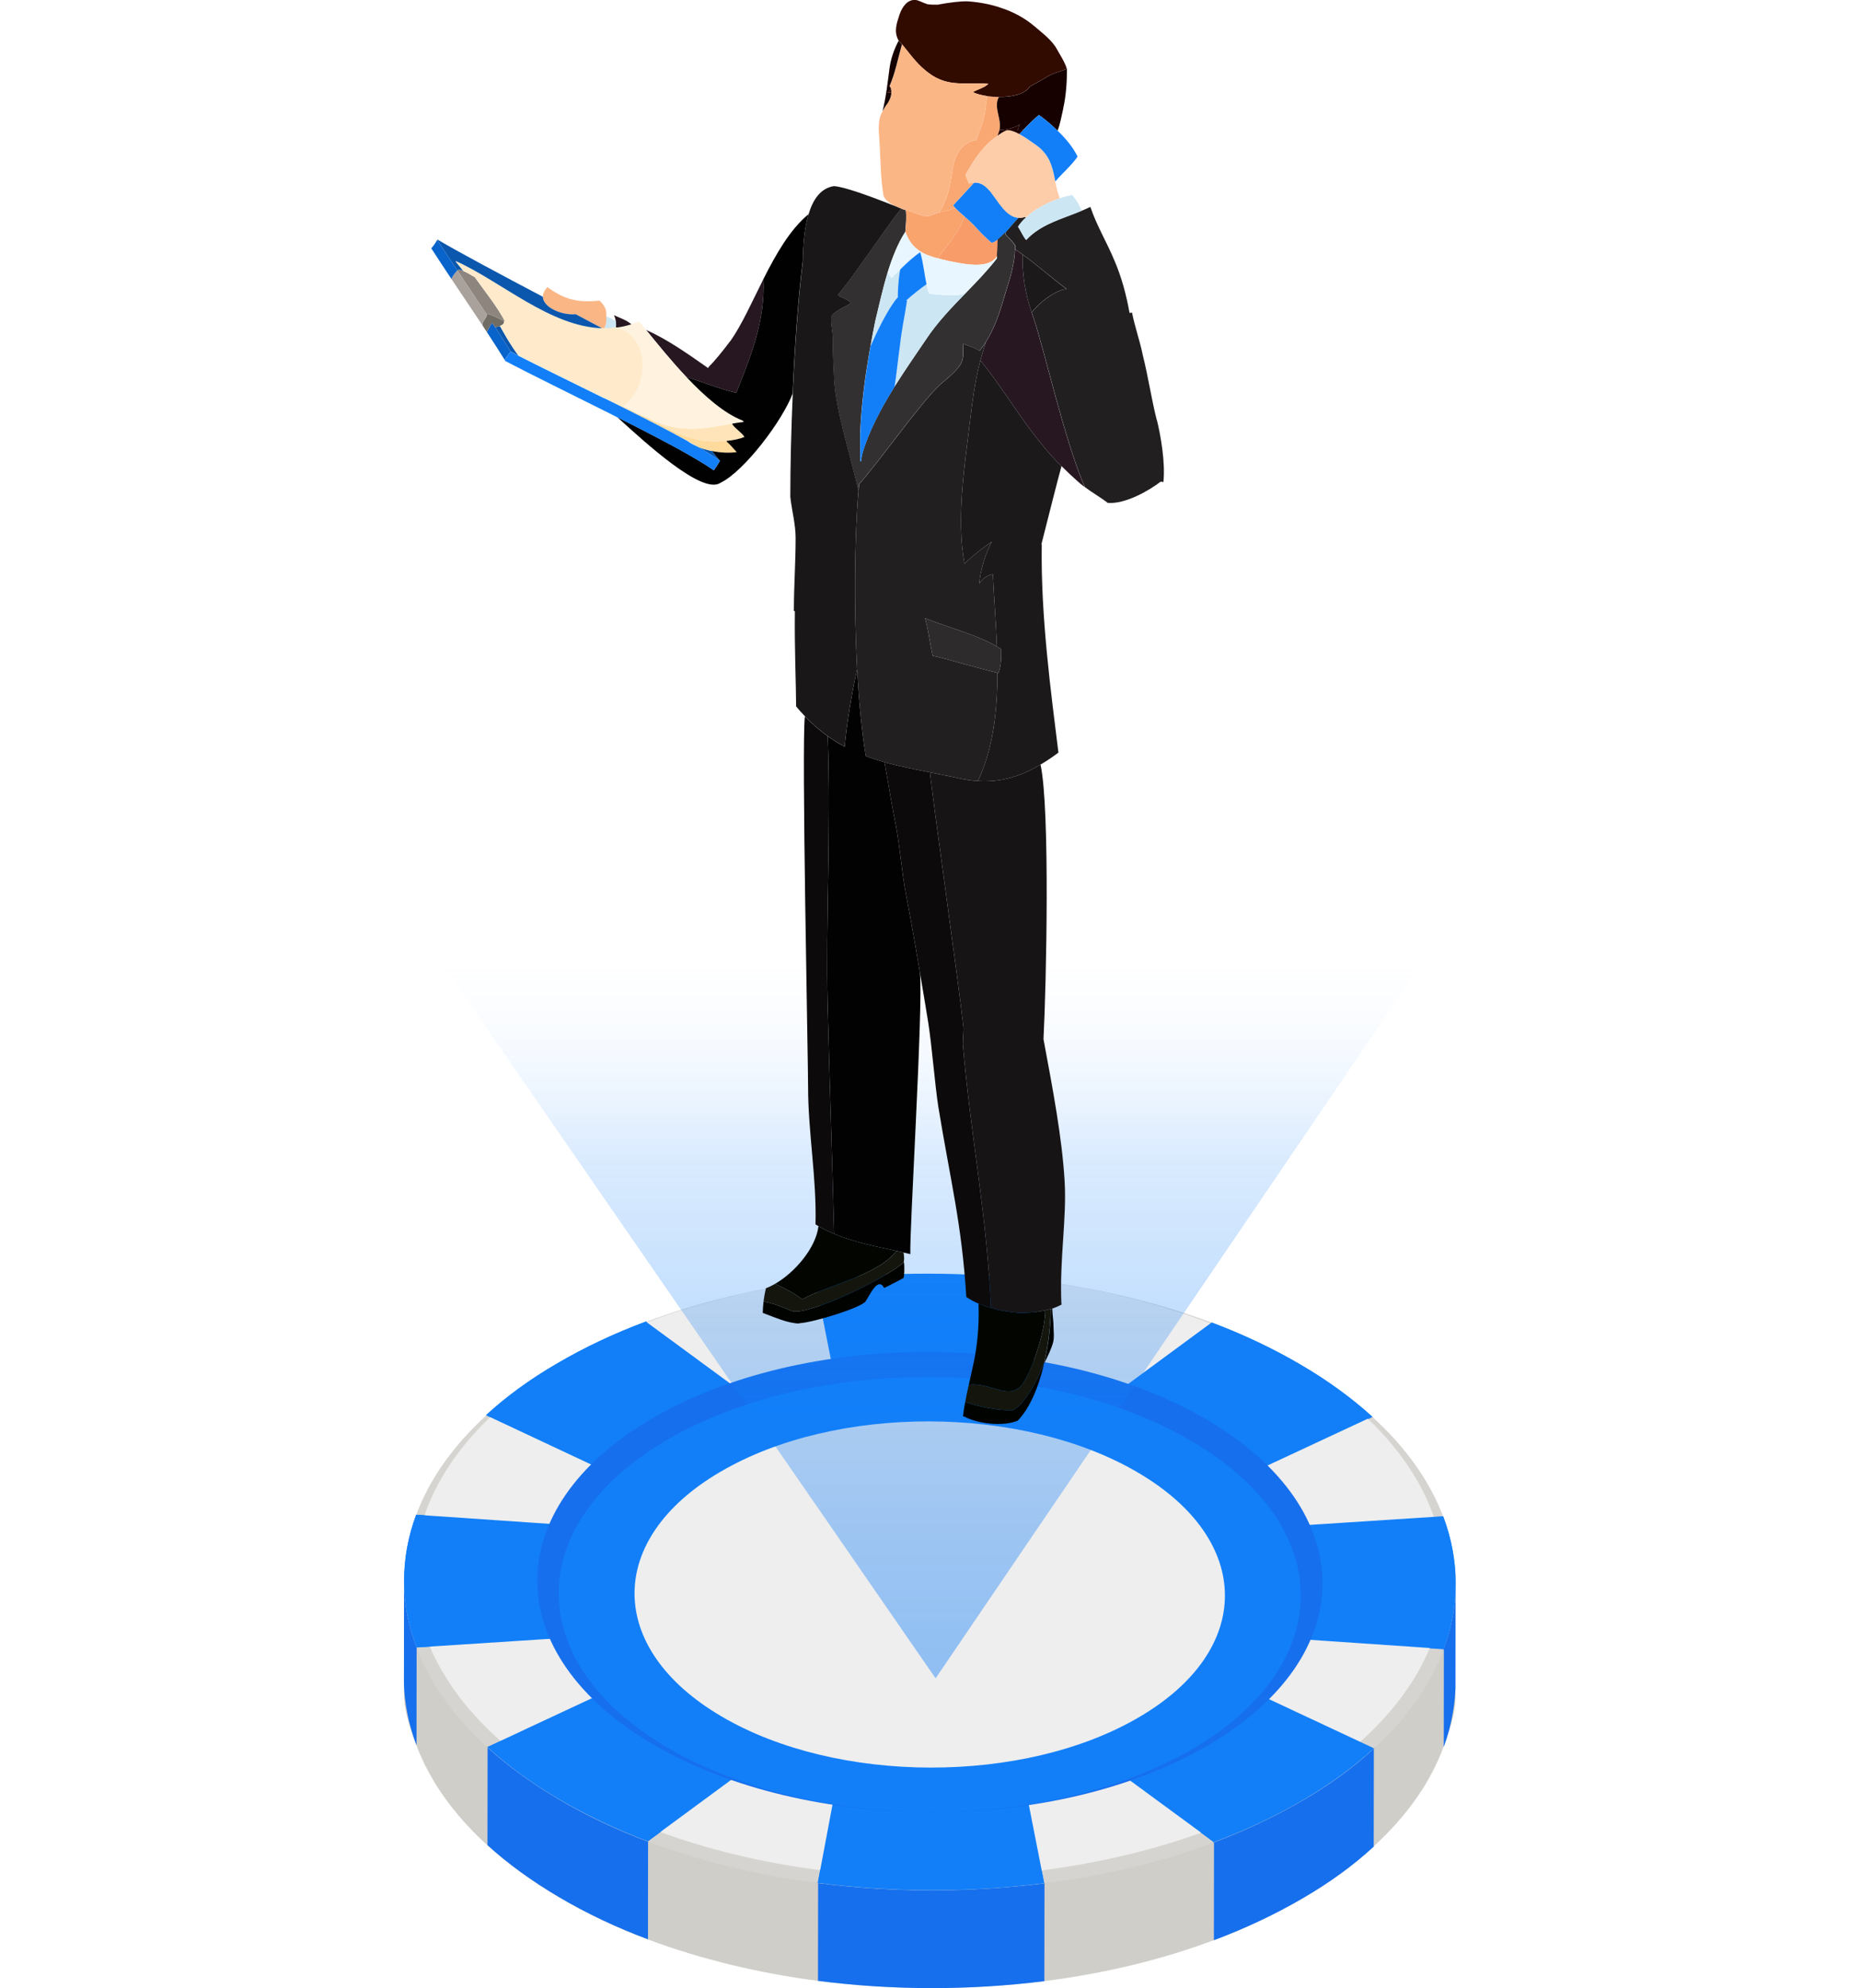 <svg width="276" height="295" viewBox="0 0 276 295" fill="none" xmlns="http://www.w3.org/2000/svg">
<g clip-path="url(#clip0_1668_194)">
<path d="M193.236 281.694C189.188 284.061 184.745 286.159 180.082 287.901C172.252 290.848 163.72 292.857 154.925 293.973C143.888 295.357 132.413 295.357 121.335 293.929C112.499 292.768 103.972 290.714 96.105 287.767C91.447 286.026 87.009 283.927 82.923 281.516C78.837 279.105 75.279 276.515 72.293 273.791C67.242 269.192 63.731 264.147 61.803 259.012C59.349 252.538 59.308 250.127 61.734 243.652C63.632 238.473 67.111 233.472 72.129 228.873C75.078 226.149 78.599 223.559 82.691 221.193C86.739 218.827 91.182 216.728 95.845 214.987C103.674 212.04 112.207 210.03 121.001 208.914C132.039 207.53 143.514 207.53 154.592 208.959C163.428 210.12 171.955 212.174 179.821 215.121C184.48 216.862 188.918 218.96 193.003 221.372C197.089 223.783 200.647 226.372 203.634 229.096C208.684 233.695 212.195 238.741 214.123 243.875C216.577 250.35 216.618 252.761 214.192 259.235C212.295 264.415 208.815 269.416 203.797 274.015C200.848 276.738 197.328 279.328 193.236 281.694Z" fill="#D0CEC9"/>
<path d="M180.126 287.901L180.144 273.389L154.987 279.462L154.969 293.973C143.932 295.357 132.456 295.357 121.378 293.929L121.397 279.417L96.167 273.255L96.149 287.767C91.491 286.026 87.053 283.927 82.967 281.516C78.881 279.105 75.323 276.515 72.337 273.791L72.355 259.28L61.821 244.456L61.803 258.967C60.62 255.886 60.008 252.716 59.924 249.546C59.841 246.108 59.943 234.722 59.943 234.722L72.085 228.828C75.034 226.105 78.555 223.515 82.647 221.148C86.695 218.782 91.138 216.683 95.801 214.942L126.637 237.58L121.001 208.869C132.039 207.485 143.514 207.485 154.592 208.914L149.192 237.624L179.821 215.076C184.479 216.817 188.917 218.916 193.003 221.327C197.089 223.738 200.647 226.328 203.634 229.051L165.184 247.001L214.167 243.875C213.951 241.062 215.895 233.65 216.023 236.642C216.023 236.865 216.007 249.01 216.007 249.234C216.003 252.582 215.427 255.931 214.236 259.235L214.254 244.724L203.859 259.503L203.841 274.015C200.892 276.738 197.371 279.328 193.28 281.694C189.232 284.061 184.788 286.159 180.126 287.901Z" fill="#166FED"/>
<path d="M193.254 267.183C189.206 269.55 184.763 271.648 180.1 273.389C172.27 276.336 163.738 278.346 154.943 279.462C143.906 280.846 132.431 280.846 121.353 279.417C112.517 278.256 103.99 276.202 96.124 273.256C91.465 271.514 87.027 269.416 82.941 267.004C78.855 264.593 75.297 262.004 72.311 259.28C67.26 254.681 63.749 249.635 61.821 244.501C59.367 238.026 59.332 231.284 61.758 224.81C63.655 219.63 67.135 214.629 72.153 210.03C75.102 207.307 78.623 204.717 82.714 202.351C86.762 199.984 91.206 197.886 95.868 196.144C103.698 193.197 112.23 191.188 121.025 190.072C132.062 188.688 143.538 188.688 154.616 190.116C163.451 191.277 171.978 193.331 179.845 196.278C184.503 198.019 188.941 200.118 193.027 202.529C197.113 204.94 200.671 207.53 203.657 210.254C208.708 214.853 212.219 219.898 214.147 225.033C216.601 231.507 216.637 238.25 214.21 244.724C212.313 249.903 208.834 254.904 203.816 259.503C200.866 262.227 197.346 264.817 193.254 267.183Z" fill="#D6D4D0"/>
<path d="M212.477 224.274C210.549 219.228 207.125 214.317 202.207 209.807C199.264 207.128 195.794 204.583 191.796 202.217C187.798 199.85 183.448 197.841 178.878 196.099C171.187 193.197 162.836 191.188 154.176 190.072C143.362 188.643 132.106 188.643 121.289 190.027C112.67 191.143 104.313 193.108 96.66 195.965C92.085 197.662 87.774 199.671 83.814 202.038C79.854 204.36 76.377 206.905 73.472 209.584C68.586 214.094 65.195 218.96 63.298 224.006C60.959 230.346 60.995 236.91 63.361 243.295C65.29 248.34 68.713 253.252 73.632 257.762C76.574 260.441 80.044 262.986 84.042 265.352C88.04 267.719 92.391 269.728 96.961 271.469C104.652 274.372 113.003 276.381 121.663 277.497C132.477 278.926 143.732 278.926 154.55 277.542C163.169 276.426 171.525 274.461 179.179 271.603C183.753 269.907 188.065 267.897 192.025 265.531C195.985 263.164 199.461 260.664 202.366 257.985C207.252 253.475 210.644 248.608 212.541 243.563C214.879 237.223 214.843 230.614 212.477 224.274Z" fill="#EEEEEE"/>
<path d="M180.144 273.345L149.308 250.707L154.944 279.417C143.906 280.801 132.431 280.801 121.353 279.373L126.753 250.662L96.124 273.211C91.465 271.469 87.027 269.371 82.941 266.96C78.856 264.549 75.297 261.959 72.311 259.235L110.761 241.286L61.821 244.456C59.367 237.982 59.332 231.239 61.758 224.765L110.733 228.114L72.109 209.986C75.058 207.262 78.579 204.672 82.671 202.306C86.718 199.939 91.162 197.841 95.824 196.099L126.661 218.737L120.981 190.027C132.018 188.643 143.494 188.643 154.572 190.072L149.172 218.782L179.801 196.233C184.459 197.975 188.897 200.073 192.983 202.484C197.069 204.896 200.627 207.485 203.613 210.209L165.164 228.158L214.147 224.988C216.601 231.463 216.637 238.205 214.21 244.679L165.235 241.33L203.86 259.414C200.911 262.137 197.39 264.727 193.298 267.094C189.25 269.46 184.807 271.559 180.144 273.3L180.144 273.345Z" fill="#127FF9"/>
<path d="M73.56 209.539C76.465 206.86 79.898 204.36 83.902 201.993C87.686 199.805 91.733 197.885 96.044 196.233L95.868 196.099C91.205 197.841 86.806 199.895 82.714 202.306C78.666 204.672 75.146 207.262 72.153 209.986L72.768 210.298C73.032 210.03 73.296 209.807 73.56 209.539Z" fill="#127FF9"/>
<path d="M63.45 243.25C61.171 237.178 61.047 230.927 63.077 224.854L61.758 224.765C59.376 231.239 59.411 237.982 61.821 244.456L63.888 244.322C63.756 243.965 63.581 243.608 63.45 243.25Z" fill="#127FF9"/>
<path d="M154.22 190.072C154.22 190.072 154.439 190.072 154.571 190.116C150.395 189.536 146.175 189.223 141.91 189.089C146.043 189.223 150.175 189.58 154.22 190.072Z" fill="#127FF9"/>
<path d="M191.84 202.217C195.838 204.583 199.308 207.083 202.251 209.807C202.514 210.075 202.778 210.298 203.041 210.566L203.657 210.254C200.671 207.53 197.113 204.896 193.027 202.529C188.941 200.163 184.503 198.064 179.845 196.278L179.669 196.412C183.975 198.064 188.062 199.984 191.84 202.217Z" fill="#127FF9"/>
<path d="M121.376 190.027C126.785 189.313 132.282 189 137.777 189C132.15 189 126.521 189.313 120.981 190.027C120.981 190.027 121.201 190.027 121.333 190.027H121.376Z" fill="#127FF9"/>
<path d="M192.069 265.486C188.109 267.808 183.754 269.817 179.223 271.559C178.871 271.693 178.519 271.827 178.167 271.916L180.1 273.345C184.763 271.603 189.162 269.549 193.254 267.138C197.302 264.772 200.822 262.182 203.815 259.458L201.794 258.521C199.021 260.977 195.809 263.343 192.069 265.486Z" fill="#127FF9"/>
<path d="M214.147 225.033L212.828 225.122C214.93 231.195 214.835 237.49 212.585 243.518C212.452 243.875 212.32 244.233 212.144 244.59L214.21 244.724C216.592 238.249 216.557 231.507 214.147 225.033Z" fill="#127FF9"/>
<path d="M121.707 277.453L121.353 279.373C132.431 280.801 143.906 280.846 154.943 279.417L154.55 277.497C143.732 278.881 132.521 278.837 121.707 277.453Z" fill="#127FF9"/>
<path d="M97.049 271.425C92.478 269.728 88.128 267.674 84.13 265.308C80.396 263.12 77.145 260.753 74.378 258.298L72.355 259.235C75.341 261.959 78.899 264.593 82.985 266.96C87.071 269.326 91.509 271.425 96.167 273.211L98.104 271.782C97.752 271.648 97.4 271.559 97.049 271.425Z" fill="#127FF9"/>
<path d="M179.283 258.967C156.579 272.273 119.691 272.184 96.889 258.833C74.087 245.438 73.982 223.827 96.685 210.522C119.389 197.216 156.277 197.305 179.079 210.655C201.881 224.051 201.986 245.661 179.283 258.967Z" fill="#166FED"/>
<path d="M176.996 259.503C155.524 272.05 120.702 272.005 99.13 259.369C77.558 246.733 77.496 226.283 98.924 213.692C120.395 201.145 155.217 201.19 176.789 213.826C198.361 226.462 198.423 246.912 176.996 259.503Z" fill="#127FF9"/>
<path d="M169 254.815C151.928 264.817 124.185 264.772 107.05 254.681C89.916 244.635 89.848 228.337 106.92 218.38C123.992 208.378 151.735 208.423 168.869 218.514C186.004 228.56 186.071 244.858 169 254.815Z" fill="#EEEEEE"/>
</g>
<g clip-path="url(#clip1_1668_194)">
<path opacity="0.53" d="M138.83 249.04L0 48H275.47L138.83 249.04Z" fill="url(#paint0_linear_1668_194)"/>
</g>
<g clip-path="url(#clip2_1668_194)">
<path d="M140.692 38.703C142.616 39.088 146.611 40.096 147.949 38.025C148.022 37.182 148.058 36.339 148.077 35.515C147.765 35.753 147.454 35.936 147.142 36.028C146.208 35.276 145.236 34.232 144.448 33.37C144.045 32.949 143.587 32.546 143.111 32.143C142.341 34.397 140.545 36.431 139.134 38.318C139.61 38.465 140.142 38.575 140.692 38.703Z" fill="#F89C69"/>
<path d="M153.08 46.363C152.145 43.614 151.669 40.682 151.724 37.769C151.357 37.475 150.991 37.237 150.624 36.999C150.532 39.766 149.525 42.277 148.773 44.916C148.187 46.895 147.417 48.984 146.299 50.743C146.208 51.036 146.116 51.293 146.079 51.458C145.859 52.136 145.658 52.814 145.475 53.492C148.352 56.919 151.485 62.196 154.344 65.623C155.297 66.869 156.378 68.061 157.514 69.16C158.284 69.93 159.054 70.663 159.842 71.359C160.19 71.689 160.575 72 160.96 72.275C157.954 65.403 154.876 51.531 153.318 47.078C153.226 46.84 153.153 46.601 153.08 46.363Z" fill="#261721"/>
<path d="M142.964 51.036C142.854 52.905 143.166 53.419 142.03 54.756C141.297 55.599 140.38 56.314 139.537 57.047C136.752 59.539 130.081 69.032 127.479 71.835C127.443 72.147 127.424 72.477 127.388 72.825C126.783 79.917 126.71 90.271 127.186 99.324C127.461 104.235 127.882 108.779 128.487 112.206C129.385 112.536 130.301 112.829 131.254 113.104C133.362 113.691 135.616 114.13 137.998 114.607C139.262 114.864 140.563 115.12 141.92 115.395C143.037 115.67 144.1 115.835 145.108 115.89C147.381 111.088 148.004 105.481 148.004 99.837C147.252 99.672 145.108 99.085 143.001 98.517C141.187 98.004 139.372 97.509 138.401 97.29C137.961 95.365 137.741 93.368 137.265 91.737C140.637 93.093 144.76 94.101 147.93 95.933C147.784 92.213 147.49 88.567 147.326 85.195C146.556 85.36 145.768 85.818 145.31 86.606C145.475 84.572 146.244 82.098 147.179 80.375C145.768 81.31 144.375 82.409 143.129 83.637C141.883 77.113 143.129 69.178 143.917 62.654C144.284 59.594 144.668 56.552 145.475 53.492C145.658 52.814 145.86 52.136 146.079 51.458C146.116 51.293 146.208 51.036 146.299 50.743C146.006 51.219 145.695 51.659 145.346 52.062C144.632 51.549 143.789 51.348 142.964 51.036Z" fill="#221F21"/>
<path d="M145.475 53.492C144.668 56.552 144.283 59.594 143.917 62.654C143.129 69.178 141.883 77.113 143.129 83.637C144.375 82.409 145.768 81.31 147.179 80.375C146.244 82.098 145.475 84.572 145.31 86.606C145.768 85.818 146.556 85.36 147.325 85.195C147.49 88.567 147.784 92.213 147.93 95.933C148.15 96.062 148.352 96.19 148.572 96.318C148.572 97.564 148.572 98.811 148.15 99.855C148.113 99.855 148.059 99.837 148.004 99.837C148.004 105.481 147.38 111.088 145.108 115.89C148.535 116.11 151.467 115.193 154.399 113.452C155.279 112.939 156.177 112.335 157.056 111.675C155.957 102.75 154.417 91.499 154.582 80.778H154.527C155.554 76.728 156.873 71.487 157.514 69.16C156.378 68.061 155.297 66.869 154.344 65.623C151.485 62.196 148.352 56.919 145.475 53.492Z" fill="#1C191B"/>
<path d="M171.643 62.306C170.837 59.099 170.379 55.892 169.572 52.685C169.169 50.651 168.4 48.526 167.978 46.382L167.612 46.437C167.135 43.779 166.439 41.141 165.339 38.593C164.24 35.954 162.719 33.444 161.803 30.713L161.564 30.805C161.216 30.97 160.85 31.135 160.483 31.281C157.588 32.509 154.491 33.224 152.273 35.606L152.163 35.496C151.742 34.928 151.449 34.214 151.064 33.645C151.357 33.169 151.76 32.693 152.237 32.271L152.163 32.179C151.779 32.289 151.43 32.344 151.119 32.308C150.514 32.912 149.854 33.755 149.158 34.507C149.213 34.635 149.25 34.745 149.286 34.855C149.763 35.331 150.294 35.863 150.642 36.413C150.642 36.614 150.642 36.816 150.642 36.999C151.009 37.237 151.375 37.475 151.742 37.769C153.904 39.308 156.232 41.379 158.229 42.845V42.918C157.258 42.881 154.821 44.219 153.098 46.363C153.171 46.601 153.245 46.84 153.336 47.078C154.894 51.531 157.973 65.403 160.978 72.275C162.096 73.118 163.287 73.778 164.368 74.621C167.007 74.841 170.562 72.752 172.23 71.469L172.633 71.524C172.944 68.757 172.248 64.615 171.662 62.306H171.643Z" fill="#221F21"/>
<path d="M151.064 33.645C151.449 34.214 151.742 34.928 152.163 35.496L152.273 35.606C154.491 33.224 157.588 32.509 160.483 31.281C160.245 30.439 159.622 29.596 159.109 28.936C158.522 29.046 157.899 29.211 157.276 29.412C155.462 30.017 153.575 31.006 152.237 32.271C151.76 32.693 151.357 33.169 151.064 33.645Z" fill="#CCE6F3"/>
<path d="M148.407 30.384H148.37V30.347C147.93 29.742 147.491 29.101 147.051 28.533C146.354 27.671 145.585 27.012 144.54 27.103C143.239 28.533 142.103 29.76 141.425 30.475C141.535 30.622 141.663 30.768 141.791 30.915C142.213 31.355 142.671 31.739 143.129 32.143C143.606 32.546 144.064 32.949 144.467 33.37C145.255 34.232 146.226 35.276 147.161 36.028C147.472 35.936 147.784 35.753 148.095 35.515C148.462 35.24 148.81 34.892 149.176 34.525C149.873 33.755 150.533 32.912 151.137 32.308C150.001 32.234 149.176 31.373 148.425 30.384H148.407Z" fill="#127FF9"/>
<path d="M141.773 30.915C141.645 30.768 141.516 30.622 141.406 30.475C142.085 29.76 143.221 28.533 144.522 27.103C144.302 27.103 144.064 27.158 143.807 27.25C143.606 26.81 143.349 26.279 143.276 25.949C144.595 23.53 145.969 21.551 148.022 20.14C148.077 19.975 148.132 19.828 148.187 19.681C148.242 19.553 148.278 19.407 148.315 19.278C148.682 17.611 147.362 15.925 148.224 14.385C147.637 14.385 147.032 14.33 146.483 14.257C146.336 15.302 146.244 16.383 146.006 17.409C145.805 18.527 145.218 19.59 144.925 20.744C142.561 21.203 141.718 22.998 141.333 25.179C141.022 27.36 140.618 29.705 139.336 31.556C139.794 31.428 140.252 31.318 140.692 31.19C141.058 31.098 141.406 31.006 141.773 30.915Z" fill="#F9A873"/>
<path d="M147.949 38.025C147.949 38.135 147.93 38.227 147.93 38.337C146.556 40.114 144.98 41.745 143.404 43.376C141.242 45.594 139.079 47.829 137.375 50.413C135.891 52.594 134.26 54.958 132.72 57.395C130.705 60.639 128.872 64.047 127.937 67.401C127.901 67.492 127.846 67.914 127.754 68.464H127.626V64.505C127.791 60.089 128.377 55.672 129.165 51.348C129.385 50.102 129.623 48.855 129.88 47.609C130.411 45.41 130.961 42.9 131.694 40.481C132.372 38.263 133.215 36.119 134.333 34.397V34.36C134.425 33.279 134.535 32.161 134.406 31.19C134.186 31.116 133.948 31.043 133.728 30.952C132.317 32.674 130.558 35.258 129.367 36.926C127.608 39.326 126.16 41.599 124.291 43.779C124.914 44.182 125.738 44.402 126.251 44.916C125.647 45.539 123.778 46.052 123.356 46.986C123.154 47.499 123.558 49.277 123.558 49.992C123.558 52.172 123.668 54.445 123.778 56.625C124.071 60.95 126.197 67.731 127.204 72.129C127.259 72.367 127.333 72.605 127.369 72.825C127.406 72.477 127.424 72.147 127.461 71.835C130.063 69.032 136.734 59.539 139.519 57.047C140.362 56.314 141.278 55.599 142.011 54.756C143.147 53.419 142.836 52.905 142.946 51.036C143.771 51.348 144.614 51.549 145.328 52.062C145.676 51.659 145.988 51.219 146.281 50.743C147.399 48.984 148.169 46.895 148.755 44.916C149.506 42.277 150.514 39.766 150.606 36.999C150.606 36.816 150.606 36.614 150.606 36.413C150.258 35.863 149.726 35.331 149.25 34.855C149.213 34.745 149.177 34.635 149.122 34.525C148.755 34.892 148.407 35.24 148.04 35.515C148.022 36.339 147.985 37.182 147.912 38.025H147.949Z" fill="#323031"/>
<path d="M153.758 21.532C153.19 21.148 152.2 20.396 151.247 19.883C150.569 19.517 149.891 19.26 149.36 19.333H149.341C148.865 19.553 148.425 19.828 148.022 20.14C145.97 21.551 144.595 23.53 143.276 25.949C143.349 26.279 143.606 26.81 143.807 27.25C144.064 27.158 144.302 27.103 144.522 27.103C145.566 27.012 146.336 27.671 147.032 28.533C147.472 29.101 147.912 29.742 148.352 30.347C148.352 30.347 148.352 30.347 148.388 30.384C149.14 31.373 149.964 32.234 151.101 32.308C151.412 32.344 151.76 32.308 152.145 32.179L152.218 32.271C153.556 31.006 155.444 30.017 157.258 29.412C156.928 28.569 156.745 27.745 156.58 26.938C156.232 25.216 155.957 23.621 154.601 22.265C154.363 22.009 154.069 21.771 153.739 21.532H153.758Z" fill="#FDCCA9"/>
<path d="M155.187 11.508C154.436 11.985 153.593 12.388 152.805 12.864C152.09 14.001 150.148 14.404 148.224 14.385C147.362 15.925 148.682 17.611 148.315 19.278C148.792 19.278 149.305 19.205 149.8 19.095C150.368 18.948 150.917 18.729 151.339 18.454C151.137 18.747 151.137 19.04 150.972 19.278C151.211 19.352 151.504 19.352 151.834 19.278C152.842 18.234 153.685 17.427 154.161 17.061C154.161 17.061 154.399 17.226 154.784 17.519C155.297 17.904 156.085 18.564 156.928 19.388C157.313 18.435 157.496 17.299 157.716 16.365C157.753 16.236 157.771 16.108 157.789 15.98C158.193 14.129 158.321 12.168 158.321 10.299H158.339C158.339 10.299 158.321 10.226 158.321 10.207C158.266 10.226 158.229 10.244 158.211 10.262C157.203 10.647 156.122 10.885 155.187 11.508Z" fill="#160000"/>
<path d="M154.161 17.061C153.684 17.427 152.842 18.234 151.834 19.278C151.65 19.462 151.449 19.663 151.247 19.883C152.2 20.396 153.19 21.148 153.758 21.532C154.088 21.771 154.381 22.009 154.619 22.265C155.975 23.621 156.25 25.216 156.598 26.92C157.551 25.784 159.035 24.519 159.897 23.237C159.2 21.789 158.028 20.433 156.928 19.388C156.085 18.564 155.297 17.904 154.784 17.519C154.399 17.226 154.161 17.061 154.161 17.061Z" fill="#127FF9"/>
<path d="M148.022 20.14C148.425 19.828 148.865 19.553 149.341 19.333H149.36C149.891 19.26 150.569 19.517 151.247 19.883C151.449 19.663 151.65 19.462 151.834 19.278C151.504 19.352 151.211 19.352 150.972 19.278C151.137 19.04 151.137 18.747 151.339 18.454C150.917 18.729 150.368 18.948 149.799 19.095C149.305 19.205 148.792 19.278 148.315 19.278C148.278 19.407 148.242 19.553 148.187 19.681C148.132 19.828 148.077 19.975 148.022 20.14Z" fill="#1F0000"/>
<path d="M154.931 202.331C155.48 201.231 156.03 200.113 156.268 199.179C156.47 198.391 156.323 197.456 156.323 196.631C156.323 196.027 156.177 195.22 156.14 194.176C156.067 194.194 155.993 194.212 155.92 194.231C155.92 196.54 155.609 199.472 154.931 202.331Z" fill="#010300"/>
<path d="M158.193 42.918V42.845C156.213 41.379 153.886 39.308 151.724 37.769C151.669 40.682 152.145 43.614 153.08 46.363C154.802 44.219 157.24 42.881 158.193 42.918Z" fill="#1C191B"/>
<path d="M151.834 205.226C153.391 202.752 155.096 197.309 155.096 194.506V194.432C153.648 194.762 152.054 194.854 150.917 194.781C149.708 194.671 148.352 194.469 147.032 194.084C146.409 193.901 145.786 193.681 145.2 193.443C145.328 197.071 144.925 199.747 144.687 201.158C144.412 202.642 144.064 204.09 143.752 205.483C146.904 204.969 149.873 208.085 151.834 205.226Z" fill="#020500"/>
<path d="M154.454 203.338C154.308 203.705 154.143 204.126 153.923 204.548V204.585C153.025 206.435 151.614 208.58 150.331 209.239C148.26 209.368 145.127 208.744 143.221 208.03C143.092 208.763 142.964 209.477 142.891 210.174H143.037C145.145 211.31 148.902 211.713 151.027 210.797C152.86 208.909 154.161 205.684 154.931 202.331C154.784 202.642 154.619 202.972 154.473 203.283C154.473 203.283 154.473 203.32 154.473 203.338H154.454Z" fill="#010300"/>
<path d="M148.408 30.384C148.408 30.384 148.389 30.347 148.37 30.347V30.384H148.408Z" fill="#1F0000"/>
<path d="M138.401 97.29C139.372 97.509 141.186 98.004 143.001 98.517C145.108 99.085 147.252 99.672 148.004 99.837C148.058 99.837 148.113 99.855 148.15 99.855C148.572 98.811 148.572 97.564 148.572 96.318C148.352 96.19 148.15 96.062 147.93 95.933C144.76 94.101 140.637 93.093 137.265 91.737C137.741 93.368 137.961 95.365 138.401 97.29Z" fill="#2D2B2C"/>
<path d="M145.108 115.89C144.1 115.835 143.037 115.67 141.92 115.395C140.563 115.12 139.262 114.864 137.998 114.607C138.309 118.052 142.213 145.614 142.982 152.577C142.982 152.595 142.872 154.904 142.872 154.923C144.027 168.557 146.538 181.018 147.032 194.084C148.352 194.469 149.708 194.671 150.917 194.781C152.053 194.854 153.648 194.762 155.096 194.432C155.37 194.377 155.645 194.304 155.92 194.231C155.993 194.212 156.067 194.194 156.14 194.176C156.671 193.993 157.148 193.791 157.551 193.553L157.496 193.443C157.203 186.772 158.321 180.78 157.973 175.191C157.588 168.832 156.25 161.74 154.839 154.19C155.26 146.292 155.829 119.921 154.399 113.452C151.467 115.193 148.535 116.11 145.108 115.89Z" fill="#171416"/>
<path d="M155.095 194.432V194.506C155.095 197.309 153.391 202.752 151.834 205.226C149.873 208.085 146.904 204.969 143.752 205.483C143.569 206.344 143.367 207.205 143.221 208.03C145.126 208.744 148.26 209.368 150.331 209.239C151.614 208.58 153.025 206.435 153.923 204.585V204.548C154.143 204.126 154.307 203.705 154.454 203.338C154.454 203.338 154.454 203.302 154.454 203.283C154.601 202.972 154.766 202.642 154.912 202.331C155.59 199.472 155.902 196.54 155.902 194.231C155.627 194.304 155.352 194.377 155.077 194.432H155.095Z" fill="#14160E"/>
<path d="M137.851 43.578C137.705 43.101 137.576 42.643 137.485 42.185C136.825 42.625 135.304 43.798 134.48 44.586C134.516 44.586 134.534 44.622 134.571 44.622C134.241 46.803 133.746 49.075 133.527 51.238C133.233 53.254 133.032 55.471 132.72 57.395C134.26 54.958 135.891 52.594 137.375 50.413C139.079 47.829 141.242 45.594 143.404 43.376H143.386C142.451 44.182 139.189 43.669 137.851 43.578Z" fill="#CCE6F3"/>
<path d="M134.443 7.312C135.396 8.521 136.294 9.694 137.723 10.775C140.728 13.066 143.312 12.131 146.648 12.443C146.024 13.066 144.98 13.268 144.357 13.671C144.852 13.927 145.603 14.129 146.464 14.257C147.014 14.331 147.619 14.385 148.205 14.385C150.129 14.385 152.072 14.001 152.787 12.864C153.575 12.388 154.417 11.985 155.169 11.508C156.103 10.885 157.185 10.647 158.192 10.262C158.211 10.244 158.247 10.226 158.302 10.207C158.028 9.236 157.24 8.045 156.836 7.312C156.14 5.992 154.674 4.911 153.593 3.977C152.108 2.694 150.386 1.778 148.553 1.173C146.977 0.623 145.328 0.33 143.66 0.202C142.653 0.147 140.747 0.385 139.134 0.696C138.621 0.715 138.108 0.696 137.613 0.623C137.576 0.623 137.521 0.586 137.466 0.568C136.953 0.421 136.239 9.95956e-06 135.854 9.95956e-06C134.718 -0.11 133.893 0.935 133.472 2.181C133.013 3.573 132.629 4.71 133.325 5.992H133.343C133.508 6.194 133.673 6.377 133.838 6.579C134.04 6.817 134.241 7.074 134.424 7.312H134.443Z" fill="#310A00"/>
<path d="M140.692 38.703C140.142 38.575 139.61 38.465 139.134 38.318C138.126 38.044 137.228 37.732 136.495 37.237C135.561 36.633 134.846 35.753 134.351 34.397C133.233 36.119 132.39 38.263 131.712 40.481C131.932 40.774 132.115 41.049 132.28 41.287C132.702 40.866 133.142 40.426 133.581 39.986C134.516 39.051 135.524 38.117 136.55 37.42C137.027 39.07 137.137 40.572 137.485 42.185C137.576 42.643 137.705 43.101 137.851 43.578C139.189 43.669 142.451 44.182 143.385 43.358H143.404C144.98 41.745 146.556 40.114 147.93 38.337C147.93 38.227 147.949 38.135 147.949 38.025C146.611 40.096 142.616 39.088 140.692 38.703Z" fill="#E8F6FF"/>
<path d="M134.351 34.342V34.378C134.846 35.753 135.561 36.632 136.495 37.237C137.228 37.732 138.126 38.044 139.134 38.318C140.545 36.431 142.341 34.397 143.111 32.143C142.653 31.74 142.194 31.355 141.773 30.915C141.406 31.006 141.058 31.098 140.692 31.19C140.252 31.318 139.794 31.428 139.336 31.556C139.189 31.593 139.042 31.63 138.896 31.666C138.658 31.758 138.438 31.868 138.2 31.959C137.32 32.308 136.385 31.813 135.506 31.52C135.194 31.428 134.828 31.318 134.424 31.19C134.553 32.161 134.443 33.279 134.351 34.342Z" fill="#F9A36D"/>
<path d="M133.856 6.579C133.691 6.377 133.527 6.194 133.362 6.011C133.49 6.212 133.636 6.432 133.82 6.652C133.82 6.652 133.82 6.597 133.856 6.579Z" fill="#180000"/>
<path d="M132.28 13.726V13.634C132.28 13.506 132.28 13.377 132.225 13.249L131.639 13.817L132.28 13.726Z" fill="#310A00"/>
<path d="M133.636 30.915C133.636 30.915 133.71 30.952 133.746 30.952C133.966 31.043 134.204 31.116 134.424 31.19C134.828 31.318 135.194 31.428 135.506 31.52C136.385 31.813 137.32 32.308 138.199 31.959C138.438 31.868 138.658 31.758 138.896 31.666C139.042 31.63 139.189 31.593 139.336 31.556C140.618 29.705 141.022 27.36 141.333 25.179C141.718 22.998 142.561 21.203 144.925 20.744C145.218 19.59 145.804 18.527 146.006 17.409C146.244 16.383 146.336 15.302 146.482 14.257C145.621 14.129 144.87 13.927 144.375 13.671C144.998 13.268 146.043 13.066 146.666 12.443C143.331 12.131 140.747 13.066 137.741 10.775C136.312 9.694 135.414 8.521 134.461 7.312C134.278 7.074 134.076 6.817 133.875 6.579C133.875 6.597 133.875 6.634 133.838 6.652C133.27 8.65 132.83 10.94 132.005 12.791C132.134 12.919 132.207 13.084 132.244 13.249C132.28 13.377 132.299 13.506 132.299 13.634V13.726C132.262 14.422 131.877 15.21 131.492 15.632C131.309 15.906 131.144 16.2 130.979 16.493C130.778 16.841 130.613 17.207 130.539 17.574C130.246 18.857 130.484 20.323 130.539 21.606C130.668 24.025 130.686 26.663 131.107 29.064C131.382 29.724 132.06 30.2 132.848 30.585C132.977 30.64 133.105 30.695 133.252 30.75C133.38 30.823 133.526 30.878 133.655 30.915H133.636Z" fill="#FBB686"/>
<path d="M132.28 13.726L131.639 13.817L132.226 13.249C132.189 13.084 132.116 12.919 131.987 12.791C132.812 10.94 133.252 8.65 133.82 6.652C133.637 6.432 133.49 6.212 133.362 6.011C132.665 7.33 132.171 8.723 131.987 10.189C131.712 12.26 131.474 14.459 130.961 16.493C131.126 16.2 131.291 15.906 131.474 15.632C131.859 15.21 132.244 14.422 132.28 13.726Z" fill="#160000"/>
<path d="M142.872 154.923C142.872 154.923 142.982 152.595 142.982 152.577C142.213 145.614 138.309 118.052 137.998 114.607C135.616 114.13 133.362 113.691 131.254 113.104C131.767 115.945 132.537 120.654 132.885 122.212C133.563 125.749 133.783 129.322 134.461 132.859C135.194 136.652 135.872 140.501 136.514 144.367C136.935 146.823 137.338 149.279 137.741 151.753C138.273 155.124 138.713 160.805 139.226 164.177C140.985 174.989 142.726 181.586 143.386 192.453C143.954 192.838 144.558 193.168 145.2 193.443C145.786 193.681 146.409 193.901 147.032 194.084C146.538 181.018 144.027 168.557 142.872 154.923Z" fill="#0D0A0C"/>
<path d="M133.215 44.036C133.215 42.863 133.325 41.25 133.581 39.986C133.142 40.426 132.702 40.866 132.28 41.287C132.115 41.049 131.932 40.774 131.712 40.481C130.979 42.9 130.429 45.41 129.898 47.609C129.641 48.855 129.403 50.102 129.183 51.348C130.118 49.24 131.749 45.795 133.215 44.109V44.036Z" fill="#CCE6F3"/>
<path d="M134.571 44.622C134.571 44.622 134.516 44.604 134.479 44.586C135.304 43.798 136.825 42.625 137.485 42.185C137.137 40.572 137.027 39.07 136.55 37.42C135.524 38.117 134.516 39.051 133.582 39.986C133.325 41.25 133.233 42.863 133.215 44.036C133.215 44.036 133.252 44.054 133.27 44.054C133.27 44.054 133.233 44.091 133.215 44.109C131.749 45.795 130.118 49.24 129.183 51.348C128.395 55.672 127.809 60.089 127.644 64.505V68.445H127.772C127.864 67.914 127.919 67.492 127.956 67.401C128.89 64.047 130.723 60.639 132.739 57.395C133.05 55.471 133.252 53.254 133.545 51.238C133.765 49.075 134.26 46.803 134.589 44.622H134.571Z" fill="#127FF9"/>
<path d="M132.885 122.212C132.537 120.654 131.767 115.945 131.254 113.104C130.301 112.829 129.385 112.536 128.487 112.206C127.882 108.779 127.461 104.235 127.186 99.324C126.398 102.86 125.647 107.295 125.335 110.795C124.474 110.337 123.649 109.824 122.825 109.238C123.319 123.33 122.513 136.487 122.806 148.985C123.118 161.007 123.484 171.636 123.777 183.089C126.728 184.317 129.935 184.94 133.013 185.618C133.38 185.691 133.728 185.764 134.076 185.856C134.406 185.929 134.754 186.021 135.084 186.094C134.938 182.667 136.99 149.663 136.514 144.367C135.872 140.501 135.194 136.652 134.461 132.859C133.783 129.322 133.563 125.749 132.885 122.212Z" fill="#030203"/>
<path d="M133.013 185.618C129.935 184.94 126.728 184.317 123.777 183.089C122.989 182.759 122.201 182.393 121.45 181.953C121.065 185.16 117.987 188.788 115 190.511C116.447 191.17 117.858 191.867 119.031 192.801C122.678 190.749 130.301 189.246 133.013 185.618Z" fill="#020500"/>
<path d="M125.335 110.795C125.647 107.295 126.398 102.86 127.186 99.324C126.709 90.271 126.783 79.917 127.387 72.825C127.351 72.605 127.278 72.367 127.223 72.129C126.215 67.731 124.089 60.95 123.796 56.625C123.686 54.445 123.576 52.172 123.576 49.992C123.576 49.277 123.173 47.499 123.374 46.986C123.796 46.052 125.665 45.539 126.27 44.916C125.757 44.402 124.932 44.182 124.309 43.779C126.178 41.599 127.626 39.326 129.385 36.926C130.576 35.258 132.335 32.674 133.746 30.952C133.71 30.952 133.673 30.933 133.636 30.915C133.508 30.878 133.362 30.823 133.233 30.75C133.087 30.695 132.958 30.64 132.83 30.585C130.631 29.724 125.757 27.781 123.759 27.616C121.762 27.91 120.625 29.632 119.984 31.776C119.306 34.03 119.159 36.742 119.141 38.721C118.426 44.494 117.932 51.513 117.638 58.385C117.4 63.827 117.272 69.16 117.272 73.723C117.492 75.757 118.06 77.791 118.06 79.807C118.06 83.545 117.803 86.917 117.803 90.491L117.748 90.582C117.748 90.582 117.877 90.674 117.95 90.711C117.877 96.025 118.133 101.962 118.133 104.821C118.573 105.353 118.994 105.829 119.453 106.287C120.552 107.442 121.688 108.413 122.843 109.238C123.667 109.824 124.492 110.337 125.353 110.795H125.335Z" fill="#191718"/>
<path d="M122.806 148.985C122.513 136.487 123.319 123.33 122.824 109.238C121.67 108.413 120.534 107.442 119.434 106.287C118.921 110.41 119.911 157.268 119.911 161.318C119.911 168.062 121.194 174.842 121.01 181.678C121.157 181.769 121.303 181.861 121.45 181.953C122.201 182.393 122.989 182.759 123.777 183.089C123.484 171.636 123.118 161.007 122.806 148.985Z" fill="#0D0A0C"/>
<path d="M117.473 194.524C115.769 193.791 114.853 193.443 113.295 193.131C113.222 193.846 113.185 194.414 113.185 194.817C114.908 195.44 116.814 196.338 118.555 196.393V196.356C120.79 196.228 127.809 194.029 128.45 193.095C129.11 192.105 130.265 189.411 131.199 191.115C131.969 190.767 134.076 189.631 134.076 189.631C134.205 189.283 134.223 188.037 134.15 187.285L134.095 187.34C130.521 190.291 119.471 195.33 117.473 194.524Z" fill="#010300"/>
<path d="M119.031 192.801C117.858 191.867 116.447 191.17 115 190.511C114.542 190.767 114.102 190.987 113.662 191.152C113.479 191.885 113.369 192.563 113.295 193.131C114.853 193.443 115.769 193.791 117.474 194.524C119.471 195.33 130.521 190.291 134.095 187.34C134.095 187.249 134.131 187.175 134.131 187.102C134.186 186.791 134.168 186.479 134.076 185.856C133.728 185.764 133.38 185.691 133.014 185.618C130.301 189.246 122.678 190.749 119.031 192.801Z" fill="#14160E"/>
<path d="M106.79 68.335C106.405 67.877 106.039 67.419 105.654 66.924C104.921 66.778 104.188 66.576 103.51 66.283C104.847 67.053 105.965 67.749 106.79 68.335Z" fill="#0B57AD"/>
<path d="M109.245 58.293C111.408 52.887 113.57 47.609 113.277 41.415C111.591 44.787 110.07 48.196 108.402 50.578C108.366 50.578 108.348 50.615 108.329 50.651C107.156 52.209 105.984 53.638 105.196 54.408L105.067 54.61C102.154 52.575 99.203 50.45 95.868 48.947C97.572 51.036 99.625 53.583 101.824 55.911C104.243 56.68 106.863 57.743 109.245 58.293Z" fill="#261721"/>
<path d="M100.229 63.424C98.928 63.186 97.7 62.764 96.509 62.251C98.562 63.461 101.017 64.634 103.326 65.22C104.517 65.513 106.24 65.587 107.834 65.422C108.842 65.33 109.777 65.128 110.473 64.835C110.015 64.139 109.08 63.589 108.696 62.966V62.856C105.928 63.314 103.143 63.956 100.229 63.424Z" fill="#FEE4B8"/>
<path d="M92.478 60.364C93.797 61.023 95.135 61.683 96.491 62.251C97.682 62.764 98.91 63.186 100.211 63.424C103.125 63.956 105.91 63.314 108.659 62.856C109.227 62.764 109.795 62.673 110.363 62.599L110.162 62.398C107.45 61.353 104.517 58.788 101.805 55.911C99.606 53.583 97.554 51.036 95.85 48.947C95.483 48.507 95.135 48.086 94.805 47.683C94.439 47.848 94.054 47.976 93.669 48.104C92.918 48.342 92.166 48.507 91.415 48.599C96.564 49.992 96.363 57.432 92.459 60.364H92.478Z" fill="#FFF2DF"/>
<path d="M103.326 65.22C101.017 64.634 98.562 63.461 96.509 62.251C95.153 61.683 93.816 61.023 92.496 60.364C91.58 59.924 90.645 59.484 89.711 59.099C90.609 59.539 91.507 59.979 92.404 60.437C95.868 62.16 99.222 63.882 101.952 65.385H101.97C102.502 65.697 103.015 65.971 103.473 66.246C103.491 66.265 103.51 66.265 103.528 66.283C104.206 66.576 104.939 66.778 105.672 66.924C106.918 67.181 108.201 67.236 109.337 67.089C108.879 66.613 108.403 65.99 107.853 65.532V65.422C106.258 65.587 104.536 65.513 103.345 65.22H103.326Z" fill="#FEDA9C"/>
<path d="M119.141 38.721C119.16 36.742 119.306 34.03 119.984 31.776C117.217 34.048 115.146 37.714 113.277 41.415C113.57 47.609 111.408 52.887 109.245 58.293C106.863 57.743 104.243 56.68 101.824 55.911C104.536 58.788 107.468 61.353 110.18 62.398L110.382 62.599C109.814 62.673 109.245 62.764 108.677 62.856V62.966C109.081 63.589 110.015 64.139 110.473 64.835C109.777 65.128 108.842 65.33 107.834 65.422V65.532C108.384 65.99 108.861 66.613 109.319 67.089C108.183 67.236 106.9 67.181 105.654 66.924C106.039 67.419 106.405 67.877 106.79 68.335L106.827 68.372C106.552 68.849 106.258 69.325 105.929 69.783C104.536 68.812 102.447 67.584 99.954 66.228C97.462 64.89 94.567 63.388 91.598 61.903C95.575 65.513 104.298 73.595 106.936 71.616H106.955C110.418 69.93 116.099 62.453 117.62 58.385C117.913 51.513 118.408 44.494 119.123 38.721H119.141Z" fill="#020102"/>
<path d="M105.928 69.783C106.258 69.325 106.551 68.849 106.826 68.372L106.79 68.335C105.965 67.749 104.847 67.053 103.509 66.283C103.491 66.283 103.473 66.283 103.454 66.246C102.923 66.026 102.41 65.733 101.952 65.403H101.933C99.203 63.882 95.849 62.16 92.386 60.437C91.488 59.979 90.59 59.539 89.692 59.099C89.692 59.099 89.68 59.099 89.655 59.099C84.964 56.772 80.309 54.518 76.938 52.795C76.516 52.575 76.131 52.374 75.765 52.172C75.472 52.594 75.16 53.015 74.885 53.419C74.922 53.474 74.94 53.51 74.977 53.565C78.697 55.526 84.671 58.44 90.517 61.372C90.865 61.555 91.231 61.738 91.598 61.922C94.567 63.406 97.462 64.909 99.954 66.246C102.447 67.602 104.536 68.83 105.928 69.801V69.783Z" fill="#127FF9"/>
<path d="M91.36 48.617C91.36 48.617 91.415 48.617 91.433 48.617C92.185 48.526 92.936 48.361 93.687 48.123C92.973 47.481 91.928 47.169 91.103 46.766C91.232 47.041 91.342 47.371 91.378 47.701C91.433 48.013 91.433 48.324 91.378 48.599C91.378 48.617 91.36 48.617 91.36 48.636V48.617Z" fill="#261721"/>
<path d="M89.967 47.188C90.004 47.353 89.967 47.536 89.967 47.683C89.93 48.068 89.802 48.416 89.656 48.709C90.224 48.709 90.792 48.691 91.36 48.617C91.36 48.617 91.378 48.617 91.378 48.581C91.433 48.306 91.433 47.994 91.378 47.683C90.993 47.408 90.535 47.151 89.967 46.95V47.096C89.967 47.096 89.967 47.151 89.967 47.188Z" fill="#CCE6F3"/>
<path d="M85.422 46.62C86.888 47.389 88.208 48.104 89.344 48.709H89.656C89.802 48.416 89.93 48.068 89.967 47.683C89.967 47.536 90.004 47.353 89.967 47.188C89.967 47.151 89.967 47.133 89.967 47.096V46.656C89.967 45.942 89.821 45.447 88.959 44.604C85.807 44.952 83.737 44.457 81.244 42.606C80.749 43.101 80.548 43.596 80.548 44.036C80.603 45.667 83.462 46.821 85.422 46.62Z" fill="#FBB686"/>
<path d="M74.189 48.379C73.951 48.471 73.676 48.526 73.456 48.526C74.262 49.753 75.032 50.963 75.765 52.154C76.132 52.356 76.516 52.557 76.938 52.777C76.663 52.411 76.406 52.044 76.15 51.659C75.435 50.596 74.794 49.478 74.189 48.379Z" fill="#0B57AD"/>
<path d="M75.765 52.154C75.032 50.963 74.262 49.753 73.456 48.526C73.364 48.416 73.291 48.269 73.199 48.141C73.108 48.086 73.016 48.013 72.925 47.958C72.741 48.397 72.448 48.837 72.246 49.277C73.163 50.67 74.042 52.044 74.885 53.4C75.16 52.997 75.472 52.575 75.765 52.172V52.154Z" fill="#0863CA"/>
<path d="M73.2 48.141C73.291 48.269 73.364 48.416 73.456 48.526C73.676 48.526 73.951 48.471 74.189 48.379C74.555 48.251 74.849 48.013 74.794 47.738L74.83 47.664C74.061 47.279 73.053 46.711 72.228 46.565C72.246 46.602 72.246 46.638 72.246 46.693C72.21 47.243 71.513 47.701 71.587 48.269C71.807 48.599 72.027 48.947 72.246 49.277C72.448 48.837 72.741 48.397 72.925 47.958C73.016 48.013 73.108 48.086 73.2 48.141Z" fill="#716C64"/>
<path d="M70.451 41.122C70.139 40.976 69.351 40.462 68.728 40.206C68.398 40.059 68.123 39.986 67.958 40.041L67.867 40.133C69.369 42.387 70.835 44.567 72.246 46.693C72.246 46.638 72.246 46.601 72.228 46.565C73.053 46.711 74.061 47.279 74.83 47.664C74.885 47.683 74.922 47.719 74.959 47.738C73.712 45.392 71.916 43.211 70.451 41.122Z" fill="#8D857E"/>
<path d="M67.867 40.133C67.647 40.352 67.152 40.921 66.987 41.397C68.563 43.761 70.121 46.052 71.587 48.269C71.513 47.701 72.21 47.243 72.246 46.693C70.835 44.567 69.369 42.387 67.867 40.133Z" fill="#A9A19B"/>
<path d="M91.433 48.599C91.433 48.599 91.396 48.599 91.36 48.599C90.792 48.672 90.224 48.709 89.656 48.691C89.637 48.745 89.619 48.782 89.6 48.819C89.509 48.782 89.436 48.727 89.344 48.691C81.647 48.452 74.39 41.764 67.683 38.74L67.61 38.795C67.995 39.253 68.325 39.711 68.728 40.188C69.351 40.444 70.139 40.957 70.451 41.104C71.916 43.193 73.712 45.374 74.959 47.719C74.922 47.719 74.885 47.664 74.83 47.646L74.794 47.719C74.849 47.994 74.555 48.232 74.189 48.361C74.794 49.46 75.435 50.578 76.15 51.641C76.406 52.026 76.663 52.392 76.938 52.759C80.309 54.481 84.964 56.735 89.656 59.063C89.656 59.063 89.668 59.063 89.692 59.063C90.627 59.447 91.561 59.887 92.478 60.327C96.381 57.395 96.582 49.955 91.433 48.562V48.599Z" fill="#FFEBCB"/>
<path d="M67.958 40.041C68.123 39.986 68.398 40.041 68.728 40.206C68.325 39.729 67.995 39.271 67.61 38.813L67.683 38.758C74.391 41.782 81.647 48.471 89.344 48.709C88.208 48.104 86.888 47.389 85.422 46.62C83.462 46.821 80.603 45.667 80.548 44.036C74.61 40.902 68.105 37.439 64.916 35.551C64.898 35.57 64.88 35.588 64.88 35.606C65.888 37.164 66.877 38.667 67.867 40.133L67.958 40.041Z" fill="#0B57AD"/>
<path d="M64.88 35.606C64.806 35.734 64.733 35.844 64.66 35.954C64.477 36.266 64.238 36.559 64 36.852C65.008 38.41 65.998 39.913 66.987 41.397C67.152 40.921 67.647 40.352 67.867 40.133C66.877 38.667 65.888 37.164 64.88 35.606Z" fill="#0863CA"/>
</g>
<defs>
<linearGradient id="paint0_linear_1668_194" x1="137.73" y1="-100.04" x2="137.73" y2="298.86" gradientUnits="userSpaceOnUse">
<stop offset="0.6" stop-color="white" stop-opacity="0"/>
<stop offset="0.68" stop-color="#127FF9" stop-opacity="0.29"/>
<stop offset="0.76" stop-color="#127FF9" stop-opacity="0.54"/>
<stop offset="0.84" stop-color="#127FF9" stop-opacity="0.74"/>
<stop offset="0.91" stop-color="#127FF9" stop-opacity="0.88"/>
<stop offset="0.96" stop-color="#127FF9" stop-opacity="0.97"/>
<stop offset="1" stop-color="#127FF9"/>
</linearGradient>
<clipPath id="clip0_1668_194">
<rect width="156.038" height="106" fill="white" transform="matrix(1 0 -0.001 1 60 189)"/>
</clipPath>
<clipPath id="clip1_1668_194">
<rect width="275.47" height="201.04" fill="white" transform="translate(0 48)"/>
</clipPath>
<clipPath id="clip2_1668_194">
<rect width="108.688" height="211.31" fill="white" transform="translate(64)"/>
</clipPath>
</defs>
</svg>
